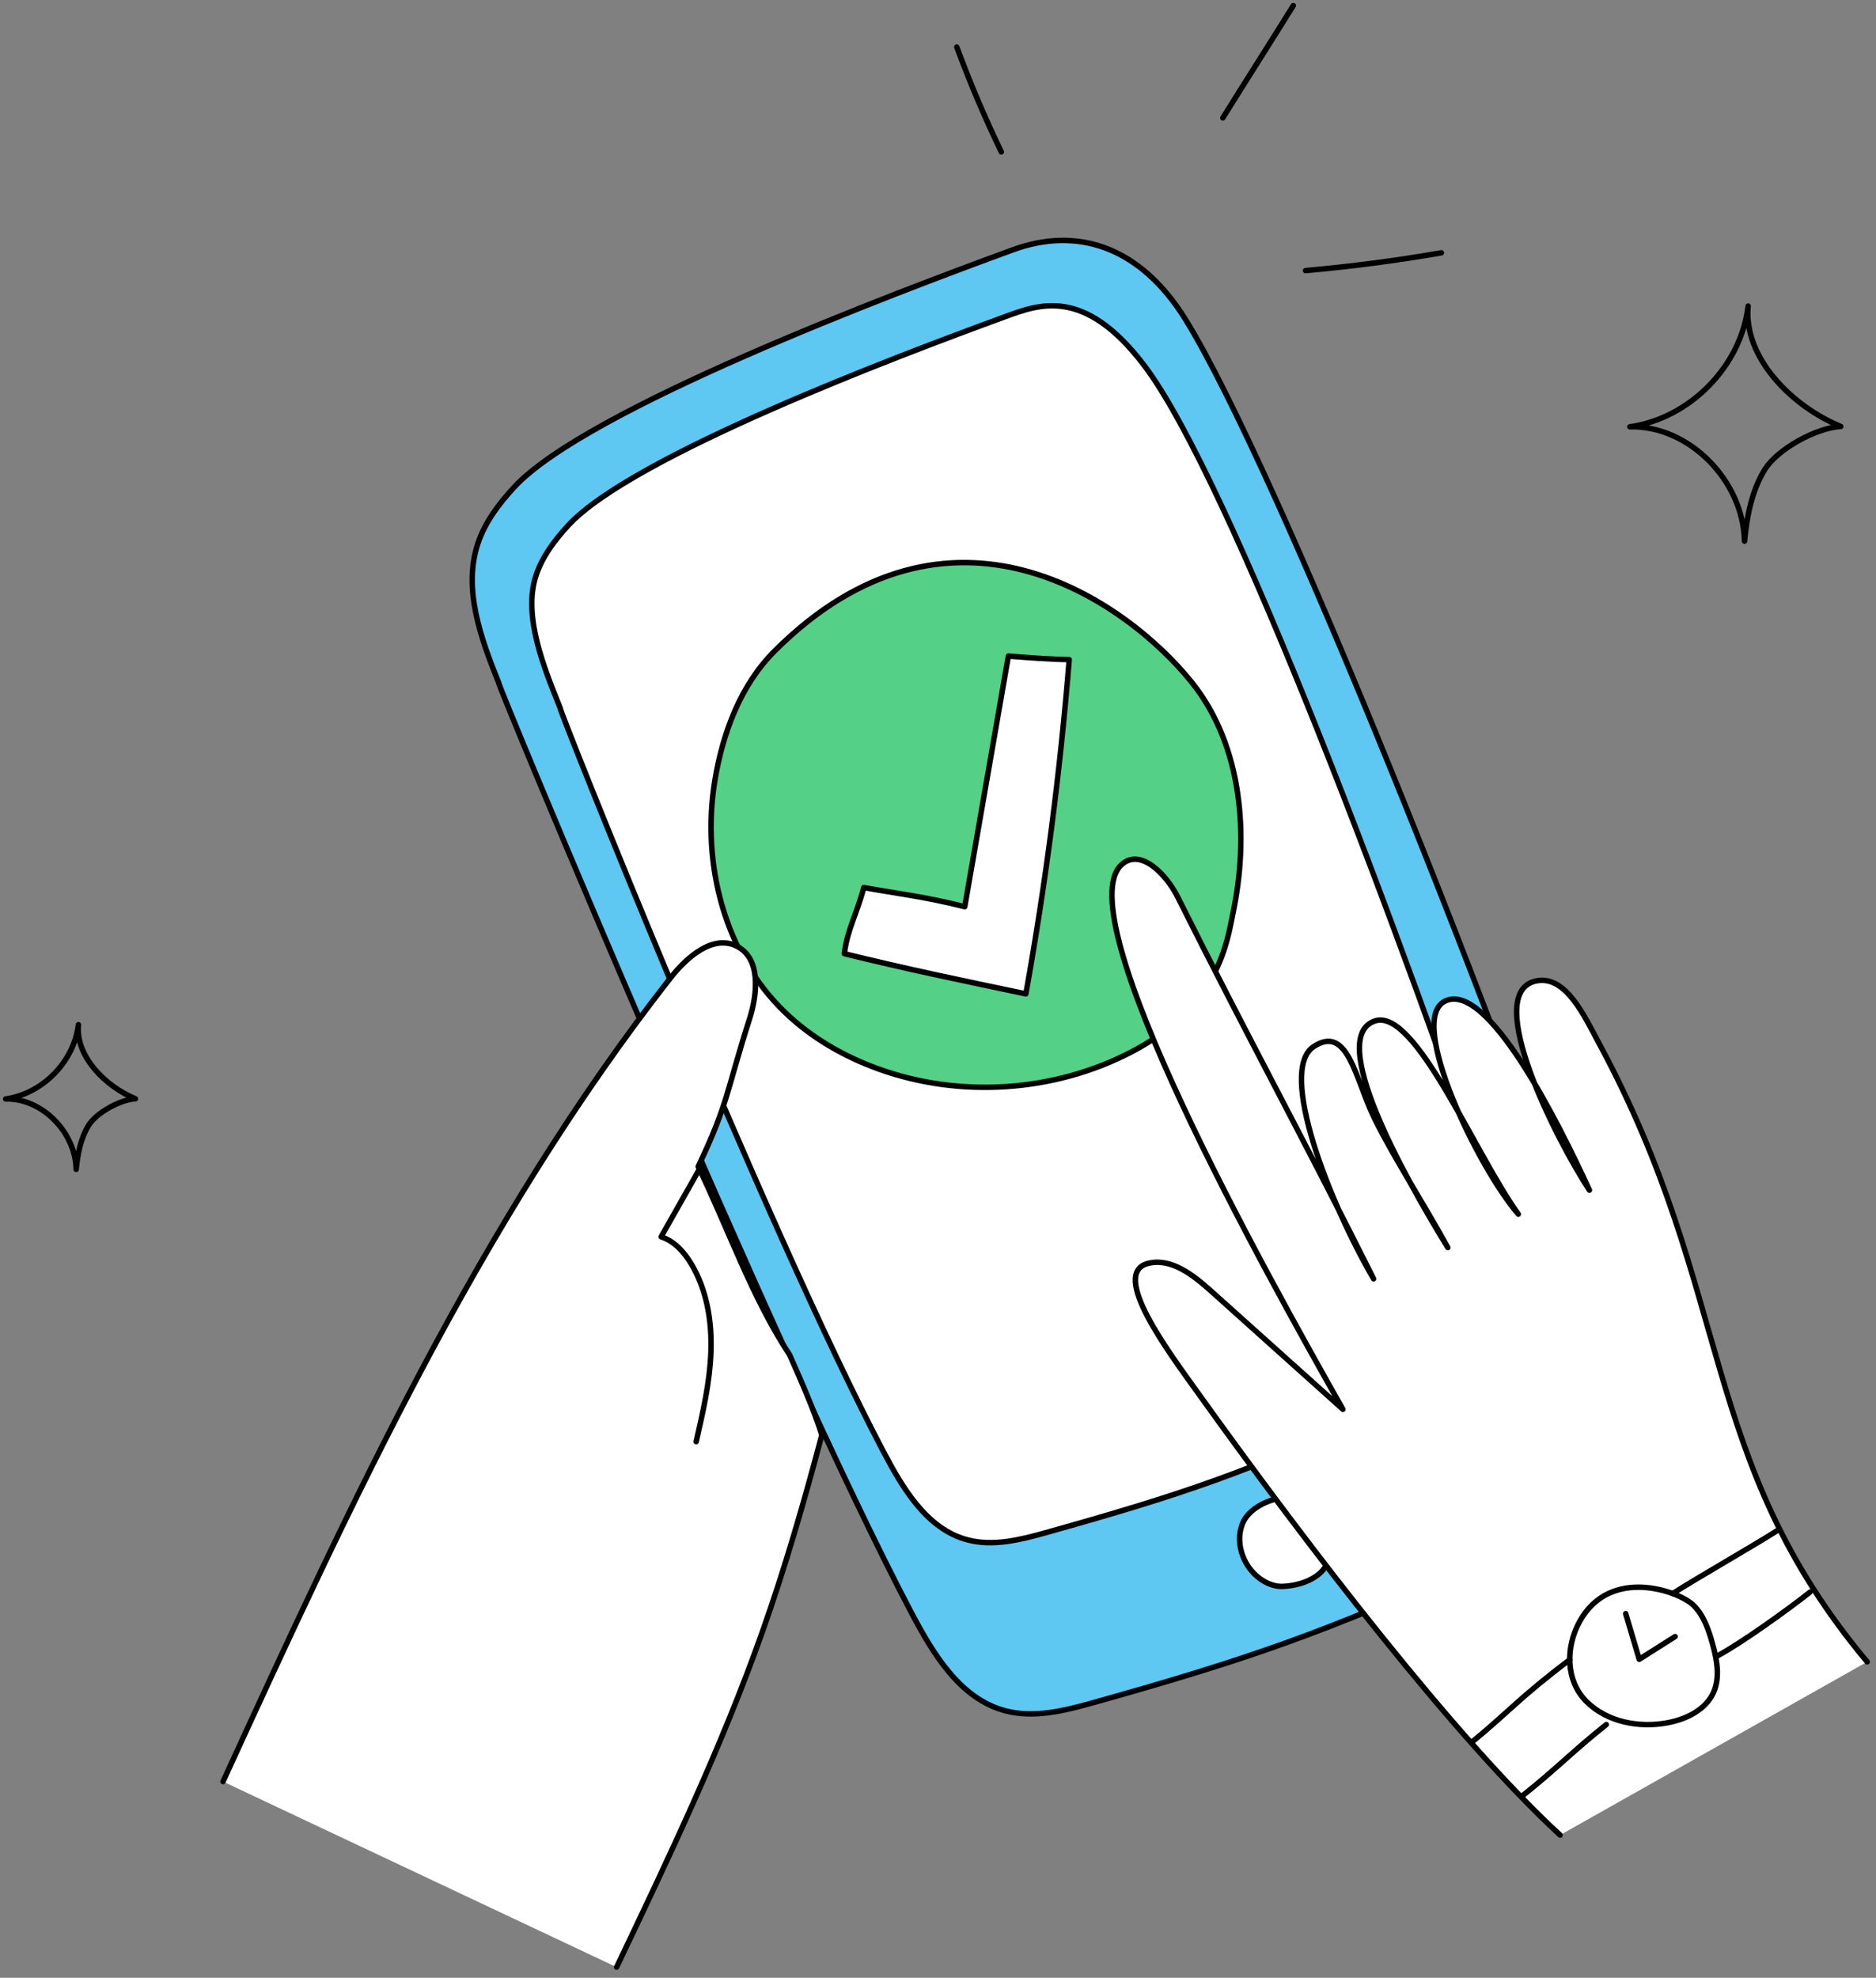 <svg width="516" height="544" viewBox="0 0 516 544" fill="none" xmlns="http://www.w3.org/2000/svg">
<rect x="0" y="0" width="516" height="544" fill="#808080" stroke="none"/>
<mask id="mask0_1_29" style="mask-type:luminance" maskUnits="userSpaceOnUse" x="0" y="0" width="516" height="543">
<path d="M515.117 0H0V542.634H515.117V0Z" fill="white"/>
</mask>
<g mask="url(#mask0_1_29)">
<path d="M448.307 117.393C464.825 115.066 478.875 100.722 480.838 84.184C479.436 98.425 493.048 111.881 506.314 117.298C499.521 117.681 488.741 123.55 485.257 129.385C481.775 135.221 480.477 142.093 479.837 148.854C479.473 132.091 464.474 116.974 448.305 117.393H448.307Z" stroke="#010101" stroke-width="1.5" stroke-linecap="round" stroke-linejoin="round"/>
<path d="M1.548 302.283C11.713 300.851 20.361 292.023 21.569 281.846C20.706 290.609 29.084 298.891 37.249 302.225C33.069 302.462 26.434 306.072 24.291 309.664C22.149 313.255 21.35 317.484 20.956 321.646C20.731 311.331 11.498 302.027 1.548 302.283Z" stroke="#010101" stroke-width="1.5" stroke-linecap="round" stroke-linejoin="round"/>
<path d="M263.166 12.938C266.786 22.745 270.877 32.378 275.418 41.795" stroke="#010101" stroke-width="1.5" stroke-linecap="round" stroke-linejoin="round"/>
<path d="M336.345 32.424C341.759 23.699 350.314 10.268 355.726 1.545" stroke="#010101" stroke-width="1.5" stroke-linecap="round" stroke-linejoin="round"/>
<path d="M137.186 187.849C132.255 175.562 127.264 161.98 131.466 149.425C133.423 143.579 137.242 138.532 141.427 133.999C161.203 112.581 245.775 80.706 278.646 68.694C295.92 62.383 313.447 67.351 326.199 88.072C351.326 128.907 412.571 282.264 444.877 377.606C447.203 384.468 449.531 391.849 447.576 398.824C445.721 405.445 440.321 410.448 434.73 414.458C425.807 420.856 415.849 425.649 405.859 430.215C365.439 448.691 343.433 456.385 300.63 468.359C292.743 470.566 284.38 472.664 276.467 470.558C263.973 467.232 256.563 454.751 250.547 443.325C213.872 373.66 135.987 186.386 137.186 187.849Z" fill="#5EC7F2" stroke="#010101" stroke-width="1.5" stroke-linecap="round" stroke-linejoin="round"/>
<path d="M154.082 194.748C149.688 183.798 143.712 169.409 147.459 158.224C149.203 153.014 152.604 148.518 156.334 144.479C173.954 125.394 247.148 97.825 276.436 87.122C285.713 83.733 298.229 78.752 314.752 100.562C338.349 131.712 385.607 257.819 413.981 341.556C416.053 347.67 418.127 354.245 416.385 360.462C414.732 366.361 409.921 370.818 404.938 374.392C396.988 380.093 388.113 384.363 379.213 388.433C343.198 404.895 325.755 410.918 287.614 421.588C280.586 423.553 273.135 425.425 266.083 423.547C254.949 420.584 248.349 409.463 242.989 399.282C210.311 337.208 153.013 193.444 154.082 194.748Z" fill="white" stroke="#010101" stroke-width="1.5" stroke-linecap="round" stroke-linejoin="round"/>
<path d="M213.073 179.06C203.657 188.461 198.759 201.678 196.608 214.798C192.872 237.586 199.314 262.521 215.987 278.528C223.255 285.505 232.192 290.632 241.678 294.046C264.089 302.114 289.835 300.401 310.987 289.46C335.47 276.795 337.551 258.73 339.173 250.992C343.468 230.483 342.017 205.405 327.796 187.67C309.932 165.392 261.298 130.912 213.071 179.058L213.073 179.06Z" fill="#55D087" stroke="#010101" stroke-width="1.5" stroke-linecap="round" stroke-linejoin="round"/>
<path d="M359.095 74.431C371.607 73.318 384.071 71.686 396.447 69.539" stroke="#010101" stroke-width="1.5" stroke-linecap="round" stroke-linejoin="round"/>
<path d="M294.093 181.426C291.608 212.244 287.627 242.941 282.167 273.374C265.11 269.814 248.056 266.253 232.237 262.317C233.059 255.647 235.711 251.347 237.585 244.132C246.64 245.777 254.652 246.683 265.358 249.403C269.358 226.419 273.358 203.437 277.358 180.453C282.966 180.903 288.576 181.352 294.093 181.426Z" fill="white" stroke="#010101" stroke-width="1.5" stroke-linecap="round" stroke-linejoin="round"/>
<path d="M61.342 490.039C96.562 413.257 132.255 335.687 184.311 269.121C188.862 263.302 196.059 256.941 202.662 260.265C209.31 263.611 208.396 273.286 206.132 280.366C199.773 300.255 200.404 303.268 192.043 320.88C200.377 338.152 206.92 357.128 217.18 372.654C220.476 380.099 223.771 387.546 226.053 394.699C221.242 412.853 216.029 430.914 209.771 448.623C198.567 480.321 184.068 510.74 169.597 541.088" fill="white"/>
<path d="M61.342 490.039C96.562 413.257 132.255 335.687 184.311 269.121C188.862 263.302 196.059 256.941 202.662 260.265C209.31 263.611 208.396 273.286 206.132 280.366C199.772 300.255 200.404 303.268 192.043 320.88C200.377 338.152 206.92 357.128 217.18 372.654C220.476 380.099 223.771 387.546 226.053 394.699C221.242 412.853 216.029 430.914 209.771 448.623C198.567 480.321 184.068 510.74 169.597 541.088" stroke="#010101" stroke-width="1.5" stroke-linecap="round" stroke-linejoin="round"/>
<path d="M192.214 321.875C188.757 327.985 185.298 334.094 181.84 340.204C185.488 341.36 188.216 344.43 190.171 347.713C194.447 354.892 195.836 363.493 195.541 371.843C195.246 380.19 193.364 388.391 191.49 396.533" stroke="#010101" stroke-width="1.5" stroke-linecap="round" stroke-linejoin="round"/>
<path d="M356.379 412.162C352.482 410.986 343.86 413.644 341.708 419.212C339.522 424.864 342.319 431.798 347.545 434.874C349.132 435.81 350.95 436.438 352.791 436.36C359.377 436.082 366.457 432.719 365.912 425.433C365.545 420.524 364.434 414.592 356.379 412.162Z" fill="white" stroke="#010101" stroke-width="1.5" stroke-linecap="round" stroke-linejoin="round"/>
<path d="M429.108 504.754C400.509 478.407 360.158 425.95 329.615 383.293C321.511 371.976 305.15 350.231 315.753 347.523C322.077 345.908 328.126 350.651 333.074 355.09C345.173 365.943 357.27 376.796 369.369 387.649C347.72 349.382 293.249 251.761 308.504 237.823C313.645 233.125 320.785 240.436 323.951 246.772C343.419 285.736 358.35 312.796 377.817 351.76C365.627 330.849 351.353 294.419 361.342 287.871C370.82 281.656 372.779 296.882 378.057 307.636C383.334 318.39 391.097 330.165 398.23 343.171C385.425 322.324 364.967 285.118 378.209 280.815C389.32 277.207 405.376 316.849 417.619 333.967C406.579 321.211 387.058 280.937 397.287 275.464C408.856 269.274 428.418 308.211 437.18 327.373C428.406 314.065 407.357 273.065 422.468 269.83C430.693 268.068 435.845 279.612 439.888 287.115C477.075 356.139 466.883 401.287 513.569 457.108" fill="white"/>
<path d="M429.108 504.754C400.509 478.407 360.158 425.95 329.615 383.293C321.511 371.976 305.15 350.231 315.753 347.523C322.077 345.908 328.126 350.651 333.074 355.09C345.173 365.943 357.27 376.796 369.369 387.649C347.72 349.382 293.249 251.761 308.504 237.823C313.645 233.125 320.785 240.436 323.951 246.772C343.419 285.736 358.35 312.796 377.817 351.76C365.627 330.849 351.353 294.419 361.342 287.871C370.82 281.656 372.779 296.882 378.057 307.636C383.334 318.39 391.097 330.165 398.23 343.171C385.425 322.324 364.967 285.118 378.209 280.815C389.32 277.207 405.376 316.849 417.619 333.967C406.579 321.211 387.058 280.937 397.287 275.464C408.856 269.274 428.418 308.211 437.18 327.373C428.406 314.065 407.357 273.065 422.468 269.83C430.693 268.068 435.845 279.612 439.888 287.115C477.075 356.139 466.883 401.287 513.569 457.108" stroke="#010101" stroke-width="1.5" stroke-linecap="round" stroke-linejoin="round"/>
<path d="M434.437 446.096C430.577 453.158 430.637 462.297 436.327 467.995C442.018 473.692 450.883 475.372 458.794 473.843C463.898 472.856 469.147 470.286 471.29 465.557C473.191 461.355 472.231 456.459 470.994 452.019C469.938 448.219 468.608 444.314 465.797 441.545C461.853 437.66 442.835 430.733 434.437 446.096Z" stroke="#010101" stroke-width="1.5" stroke-linecap="round" stroke-linejoin="round"/>
<path d="M460.064 438.328C467.003 433.9 482.223 425.233 489.16 420.805" stroke="#010101" stroke-width="1.5" stroke-linecap="round" stroke-linejoin="round"/>
<path d="M472.363 455.476C478.949 451.975 492.025 442.556 497.864 437.916" stroke="#010101" stroke-width="1.5" stroke-linecap="round" stroke-linejoin="round"/>
<path d="M404.691 479.328C415.161 470.727 418.092 466.816 431.764 456.527" stroke="#010101" stroke-width="1.5" stroke-linecap="round" stroke-linejoin="round"/>
<path d="M418.938 493.804C428.348 486.305 432.412 481.856 441.822 474.356" stroke="#010101" stroke-width="1.5" stroke-linecap="round" stroke-linejoin="round"/>
<path d="M447.153 443.852L450.879 456.406C454.167 454.324 457.455 452.243 460.743 450.162" stroke="#010101" stroke-width="1.5" stroke-linecap="round" stroke-linejoin="round"/>
</g>
</svg>

